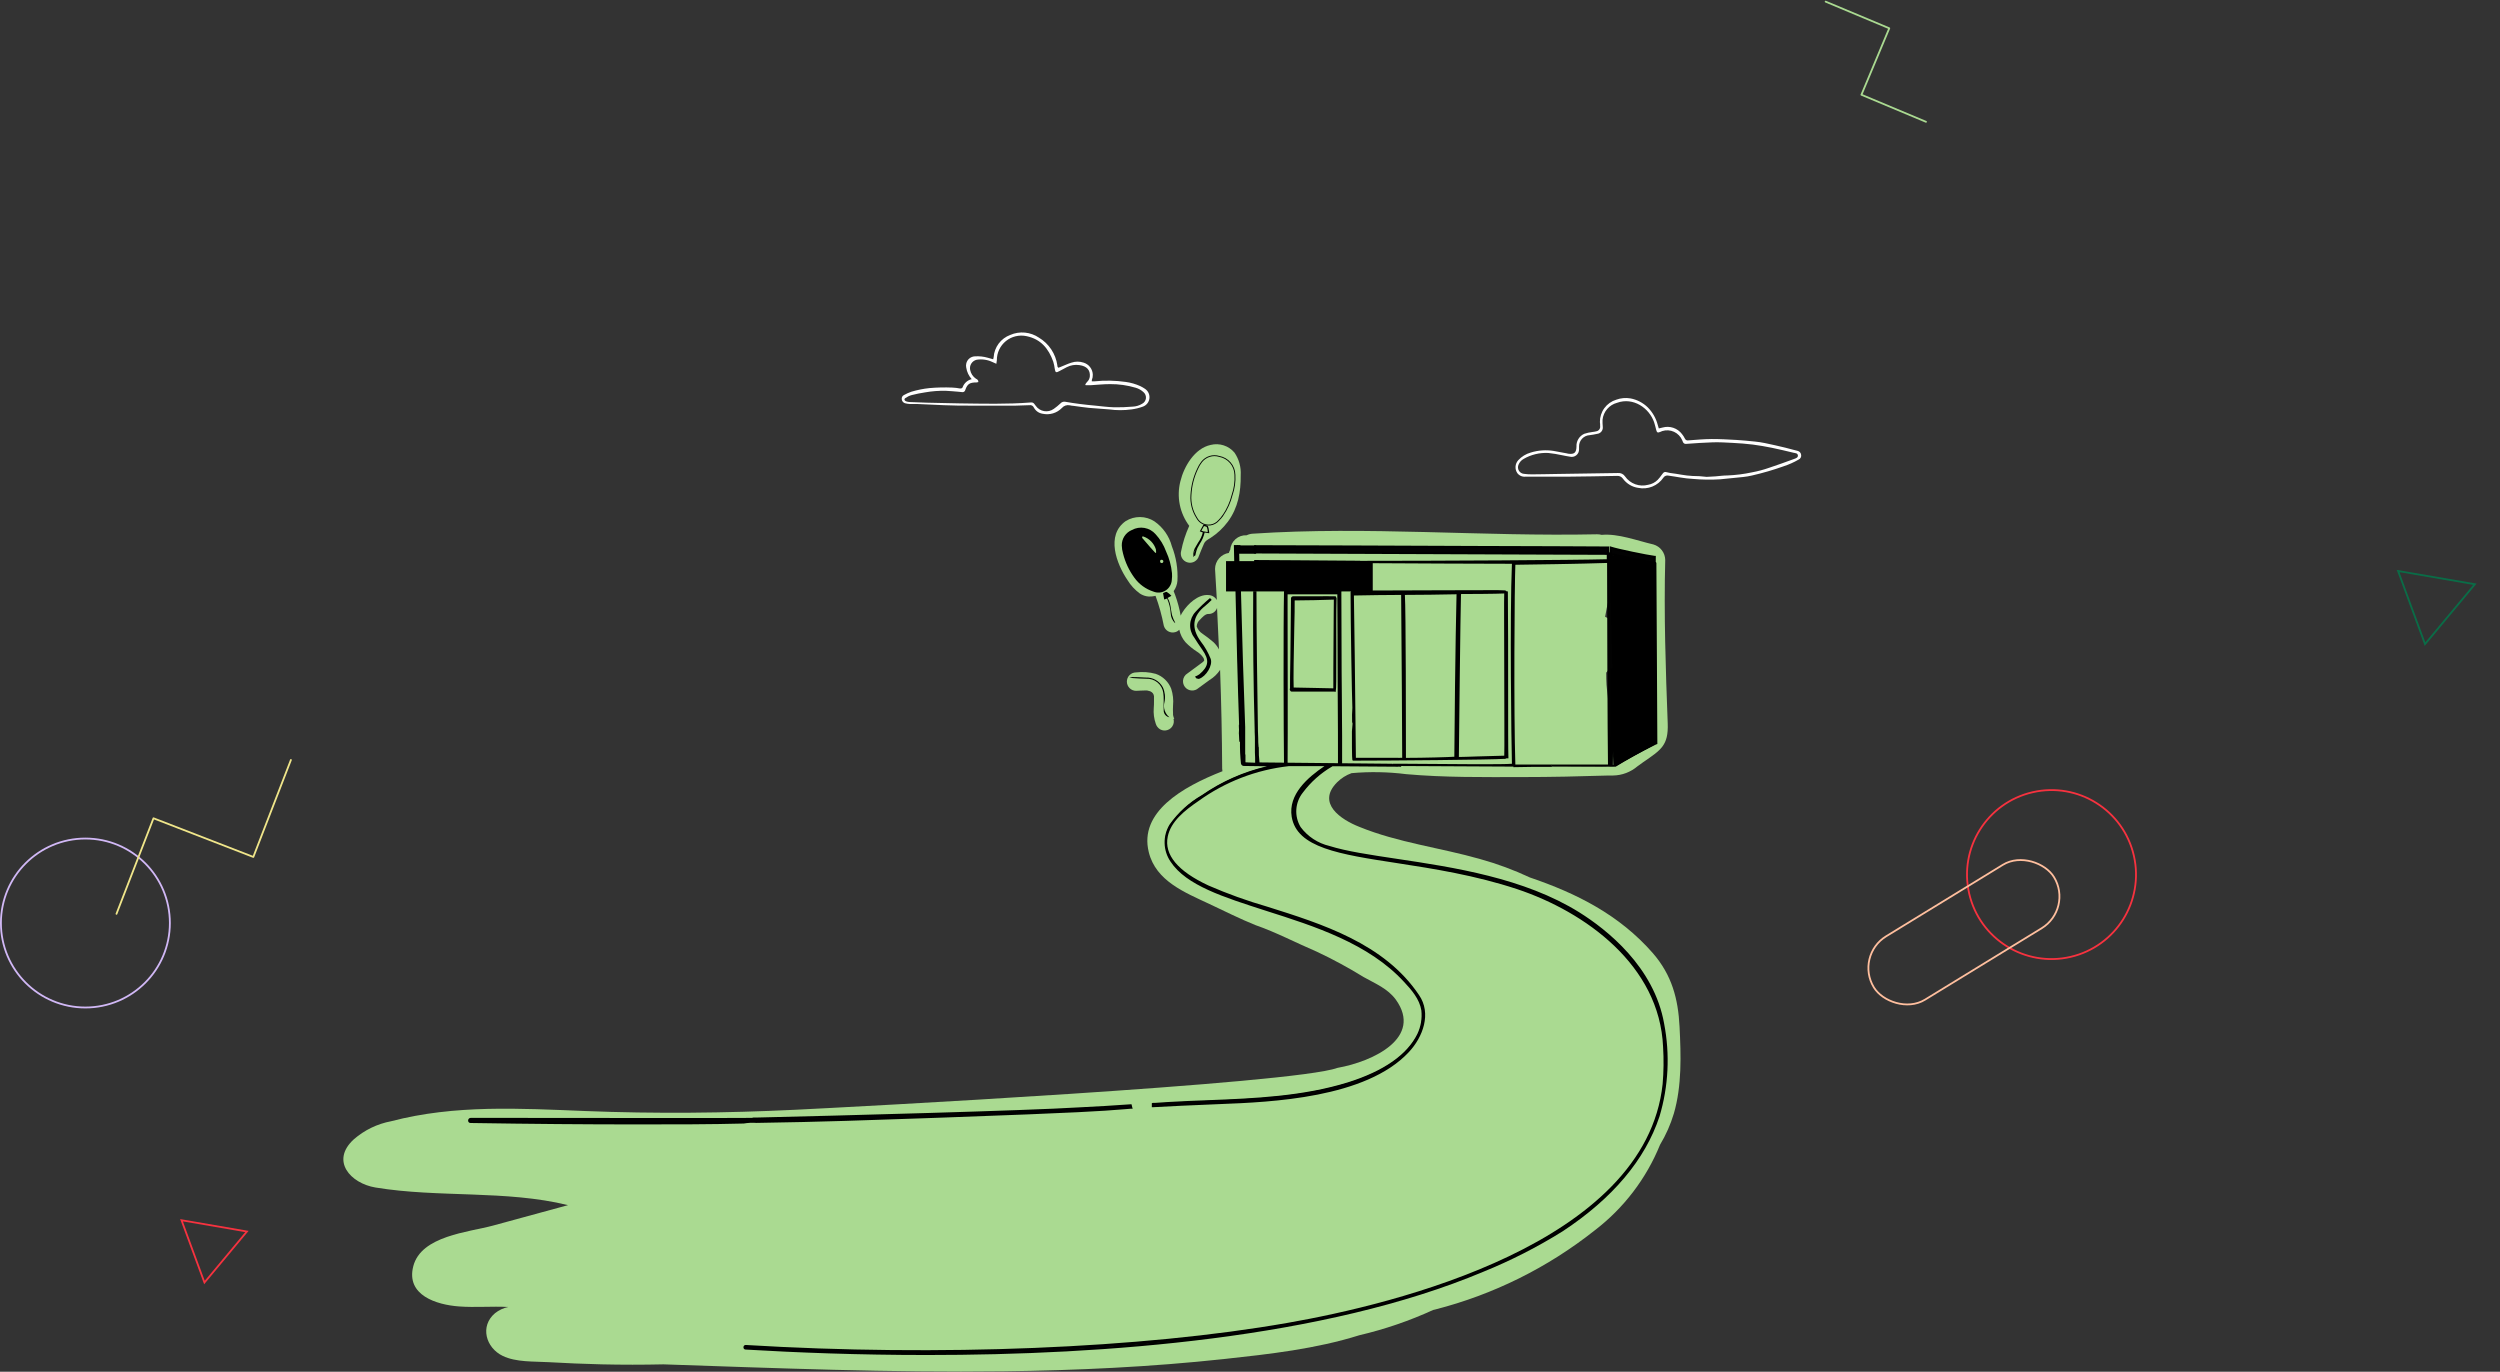 <svg width="1376" height="755" viewBox="0 0 1376 755" fill="none" xmlns="http://www.w3.org/2000/svg">
<rect x="0" y="0" width="1376" height="755" fill="#333333" stroke="none"/>
<circle cx="47" cy="508.032" r="46.5" stroke="#D1B8F6"/>
<path d="M160.112 418.288L139.432 471.664L84.486 450.376L64.11 502.967" stroke="#F0E68A" stroke-linecap="round" stroke-linejoin="round"/>
<path d="M112.529 705.897L99.904 671.616L135.905 677.824L112.529 705.897Z" stroke="#F7323F"/>
<circle cx="1129.15" cy="481.368" r="46.5" transform="rotate(-12.999 1129.15 481.368)" stroke="#F7323F"/>
<rect x="1020.69" y="526.015" width="116.247" height="40.929" rx="20.465" transform="rotate(-31.486 1020.69 526.015)" stroke="#FFBF9E"/>
<path d="M1060.06 67.041L1024.53 52.153L1039.85 15.572L1004.84 0.903" stroke="#AADA91" stroke-linecap="round" stroke-linejoin="round"/>
<path d="M1334.73 354.519L1319.91 314.281L1362.17 321.567L1334.73 354.519Z" stroke="#096D47"/>
<g clip-path="url(#clip0)">
<path d="M679.45 249.11C677.883 247.253 675.827 245.872 673.515 245.125C671.203 244.377 668.728 244.292 666.37 244.88C657.5 246.78 651.65 256.76 649.67 264.95C648.611 269.137 648.5 273.508 649.346 277.743C650.192 281.978 651.973 285.971 654.56 289.43C652.533 293.869 651.036 298.531 650.1 303.32C649.835 304.286 649.863 305.309 650.179 306.26C650.495 307.21 651.086 308.046 651.876 308.661C652.667 309.276 653.622 309.643 654.621 309.716C655.62 309.789 656.618 309.564 657.49 309.07C658.66 308.402 659.519 307.298 659.88 306C660.79 303.8 661.62 301.49 662.64 299.31C663.45 297.56 664.59 297.13 666.21 296.12C669.957 293.704 673.236 290.632 675.89 287.05C681.47 279.44 682.99 270.67 682.89 261.55C683.163 257.136 681.952 252.757 679.45 249.11V249.11Z" fill="#AADA91"/>
<path d="M924.43 565.16C923.65 549.57 920.15 536.65 909.73 524.61C891.23 503.47 867.67 491.66 842.07 482.97C833.246 478.832 824.091 475.44 814.7 472.83C792.78 466.57 769.41 463.78 748.15 455.09C738.01 451.09 724.51 442.09 735.91 430.61C738.165 428.344 740.899 426.612 743.91 425.54C753.935 424.651 764.026 424.839 774.01 426.1C795.07 427.98 816.51 427.72 837.65 427.7C853.56 427.7 869.48 427.34 885.39 426.84C885.81 426.84 886.22 426.84 886.64 426.84C887.042 426.89 887.449 426.89 887.85 426.84C892.773 426.757 897.514 424.965 901.26 421.77C902.37 420.96 903.46 420.14 904.5 419.44C914.24 412.72 918.37 410.31 917.91 398.12C916.77 368.12 915.78 338.26 916.54 308.23C916.521 306.293 915.877 304.413 914.705 302.871C913.532 301.328 911.892 300.206 910.03 299.67C901.36 297.67 890.59 293.53 881.57 294.39C880.742 294.169 879.888 294.061 879.03 294.07C815.86 295.43 752.7 289.53 689.57 293.74C688.383 293.8 687.22 294.099 686.15 294.62C683.916 294.493 681.72 295.249 680.037 296.725C678.354 298.2 677.317 300.278 677.15 302.51C676.826 303.088 676.562 303.698 676.36 304.33C674.259 304.661 672.343 305.725 670.952 307.334C669.561 308.943 668.784 310.993 668.76 313.12C669.12 318.85 669.42 324.55 669.76 330.28C669.295 329.487 668.643 328.821 667.86 328.34C667.077 327.859 666.188 327.577 665.27 327.52C659.52 326.93 653.69 332.43 650.85 336.97C650.462 337.566 650.127 338.195 649.85 338.85C649.178 335.027 648.174 331.269 646.85 327.62C646.57 326.88 646.29 326.12 645.98 325.36C647.18 323.696 647.9 321.735 648.06 319.69C648.412 313.211 647.368 306.731 645 300.69C643.535 295.112 640.128 290.24 635.39 286.95C633.044 285.429 630.313 284.607 627.517 284.58C624.721 284.554 621.975 285.324 619.6 286.8C608.53 294.56 614.53 310.42 620.6 319.32C622.354 322.19 624.654 324.687 627.37 326.67C628.835 327.642 630.527 328.218 632.28 328.34C633.535 328.374 634.789 328.247 636.01 327.96C637.971 333.307 639.492 338.806 640.56 344.4C640.74 345.042 641.043 345.643 641.45 346.17C641.857 346.695 642.363 347.133 642.94 347.46C643.521 347.788 644.159 348.002 644.82 348.09C645.49 348.176 646.171 348.125 646.82 347.94C647.686 347.719 648.471 347.254 649.08 346.6C649.61 349.142 650.78 351.507 652.48 353.47C654.325 355.395 656.389 357.097 658.63 358.54C660.193 359.471 661.515 360.755 662.49 362.29L662.77 363.29V363.62C662.336 364.167 661.812 364.637 661.22 365.01C658.68 366.92 656.15 368.74 653.62 370.62C652.903 371.04 652.3 371.631 651.864 372.339C651.429 373.047 651.174 373.852 651.123 374.681C651.071 375.511 651.225 376.341 651.57 377.098C651.915 377.854 652.44 378.514 653.1 379.02C653.635 379.424 654.243 379.719 654.89 379.89C655.542 380.065 656.223 380.105 656.89 380.01C657.551 379.92 658.187 379.699 658.76 379.36L665.71 374.29C668.041 372.882 670.032 370.977 671.54 368.71C672.207 386.783 672.587 404.87 672.68 422.97C672.69 423.48 672.74 423.988 672.83 424.49C650.73 433.16 626.83 447 632.28 469C636.16 484.94 652.28 491.27 665.61 497.53C674.02 501.48 682.41 505.72 690.95 509.16C702.46 513.16 713.4 518.97 724.88 523.86C733.693 528.018 742.267 532.665 750.56 537.78C756.95 541.38 763.84 544.1 768.3 550.25C783.13 571.01 756.21 584.19 736.14 587.76C712.14 596.63 465.38 609.48 437.63 610.82C399.16 612.67 360.63 613.05 322.12 611.51C286.26 610.09 250.35 607.93 215.28 617.13C207.675 618.559 200.588 621.99 194.75 627.07C181.75 638.95 192.95 651.32 206.64 653.6C241.43 659.35 278.46 654.92 312.64 663.31L271.36 674.56C257.88 678.23 231.8 680.14 227.47 696.94C223.34 712.94 240.32 718.15 252.58 719.06C261.65 719.74 270.7 718.88 279.75 719.36C277.081 719.913 274.58 721.088 272.45 722.79C264.01 729.93 267.38 741.79 276.68 746.28C284.01 749.83 293.81 749.28 301.75 749.73C311.53 750.297 321.327 750.7 331.14 750.94C342.474 751.2 353.807 751.2 365.14 750.94C427.53 753.04 489.93 755.55 552.37 754.77C592.92 754.26 633.47 752.36 673.79 748C698.79 745.29 724.19 742.45 748.17 734.92C762.152 731.642 775.773 726.979 788.83 721L789.91 720.75C821.938 712.557 851.88 697.704 877.78 677.16C893.734 664.945 906.132 648.687 913.69 630.07C916.93 624.683 919.483 618.911 921.29 612.89C925.73 597.62 925.22 580.87 924.43 565.16ZM888.34 320.16C889.77 319.775 891.055 318.98 892.038 317.873C893.021 316.766 893.658 315.395 893.87 313.93C895.47 314.33 897.04 314.79 898.58 315.22C898.25 332.12 898.25 349.03 898.71 365.91C898.96 375.03 899.71 384.2 899.83 393.35C899.83 397.53 900.03 398.98 898.83 400.73C898.751 399.165 898.58 397.606 898.32 396.06C897.41 391 891.76 389.12 887.4 389.88H885.27C885.224 389.654 885.157 389.434 885.07 389.22C885.6 385.78 884.41 380.43 884.23 376.98C884.1 374.67 884.03 372.44 884.05 370.24C885.547 368.726 886.467 366.737 886.649 364.616C886.832 362.495 886.266 360.377 885.05 358.63C885.65 355.463 886.564 352.365 887.78 349.38C888.159 348.447 888.343 347.447 888.32 346.44C888.307 345.434 888.093 344.442 887.69 343.52C887.284 342.6 886.701 341.768 885.973 341.073C885.246 340.378 884.389 339.834 883.45 339.47C884.552 332.904 886.187 326.44 888.34 320.14V320.16ZM667.86 353.42C665.942 351.78 663.939 350.242 661.86 348.81C660.377 347.874 659.252 346.465 658.67 344.81C658.704 344.063 658.891 343.331 659.22 342.66C659.557 342.026 660.012 341.463 660.56 341C661.65 339.83 663.48 337.78 665.15 337.93C666.188 337.955 667.205 337.645 668.053 337.047C668.901 336.45 669.535 335.595 669.86 334.61C670.27 342.22 670.6 349.82 670.93 357.42C670.124 355.933 669.088 354.583 667.86 353.42V353.42Z" fill="#AADA91"/>
<path d="M646.3 395.69C646.011 394.986 645.79 394.256 645.641 393.51C645.65 393.467 645.65 393.423 645.641 393.38C645.641 393.16 645.641 392.94 645.641 392.72C645.56 391.254 645.56 389.786 645.641 388.32C645.946 385.214 645.606 382.078 644.641 379.11C643.904 377.198 642.757 375.47 641.28 374.05C639.811 372.622 638.041 371.539 636.1 370.88C632.586 369.919 628.918 369.651 625.3 370.09C623.956 370.09 622.666 370.624 621.715 371.575C620.765 372.526 620.23 373.815 620.23 375.16C620.23 376.505 620.765 377.794 621.715 378.745C622.666 379.696 623.956 380.23 625.3 380.23C627 380.23 628.69 379.98 630.37 380.03H631.31L633.081 380.48L633.94 380.99L634.57 381.62L634.901 382.23C634.949 382.543 635.036 382.849 635.16 383.14C635.14 383.36 635.14 383.58 635.16 383.8V385.8C635.16 387.09 635.16 388.33 635.03 389.7C634.789 392.643 635.17 395.604 636.151 398.39C636.536 399.64 637.364 400.707 638.48 401.39C639.351 401.889 640.349 402.122 641.35 402.06C642.1 402.01 642.83 401.793 643.486 401.426C644.142 401.06 644.708 400.552 645.143 399.939C645.579 399.327 645.873 398.625 646.004 397.885C646.135 397.145 646.099 396.385 645.901 395.66L646.3 395.69Z" fill="#AADA91"/>
<path d="M645.64 393.48V393.23C645.649 393.273 645.649 393.317 645.64 393.36V393.48Z" fill="#AADA91"/>
<path d="M755.56 308.84H674.81V325.52H755.56V308.84Z" fill="black"/>
<path d="M910.67 310L886.09 305.21L889.09 421.65L911.66 409.2L910.67 310Z" fill="black"/>
<path d="M734.77 328.61C730.97 328.35 715.51 328.86 711.71 328.61C711.579 328.621 711.455 328.678 711.36 328.77C711.268 328.86 711.211 328.981 711.2 329.11C711.2 337.48 710.69 374.98 710.69 379.04C710.44 379.04 710.44 379.29 710.69 379.55C710.693 379.618 710.722 379.682 710.77 379.73C710.821 379.773 710.884 379.798 710.95 379.8C715 379.8 730.71 380.05 734.52 380.05C735.28 380.05 734.52 345.33 735.02 329.11L734.77 328.61ZM734.56 379.55C730.75 379.29 715.3 379.29 711.49 379.04C710.99 374.98 712 337.98 712 329.88C715.8 329.88 731 329.62 734.81 329.37C734.77 337.73 734.26 377.52 734.56 379.55Z" fill="#020202"/>
<path d="M734.56 380.66H710.95C710.763 380.661 710.58 380.601 710.43 380.49C710.28 380.38 710.168 380.226 710.11 380.05C710.006 379.922 709.934 379.771 709.9 379.61C709.859 379.449 709.859 379.281 709.9 379.12C709.939 379.048 709.983 378.978 710.03 378.91C710.03 376.73 710.03 369.79 710.23 361.7C710.36 349.49 710.56 334.29 710.56 329.34C710.565 329.039 710.687 328.752 710.899 328.54C711.112 328.327 711.399 328.205 711.7 328.2H723.18C727.9 328.2 732.87 328.08 734.79 328.2H735.15L735.65 329.2V329.35C735.42 336.83 735.48 348.26 735.5 358.35C735.5 374.63 735.5 378.93 735.22 380.2V380.45C735.19 380.547 735.138 380.636 735.07 380.71L734.89 380.91L734.56 380.66ZM712.06 378.41C714.24 378.41 718.72 378.58 723.06 378.63C727.4 378.68 731.63 378.76 733.86 378.86C733.86 375.52 733.86 362.64 734.01 346.42C734.01 339.42 734.14 333.2 734.14 330.03C729.75 330.26 717.06 330.46 712.59 330.48C712.59 333.48 712.59 339.2 712.37 345.69C712.11 358.69 711.81 374.58 712.04 378.43L712.06 378.41Z" fill="black"/>
<path d="M828.61 416.67H829.61C829.3 410.11 829.61 354.58 829.3 326.07H828.56C828.31 336 828.99 411.07 828.61 416.67Z" fill="#020202"/>
<path d="M827.93 417.33V416.65C828.13 413.53 827.93 388.49 827.93 366.37C827.93 347.94 827.75 330.53 827.93 326.1V325.52H829.93V326.17C830.08 340.42 830.08 361.3 830.08 379.7C830.08 398.1 830.08 413.48 830.23 416.75V417.41L827.93 417.33Z" fill="black"/>
<path d="M802.33 417.41C802.33 417.41 803.24 333.02 803.55 326.41C805.88 326.41 821.92 326.41 828.55 326.08V325.78C828.55 325.27 818.41 325.53 744.41 325.78C744.41 325.78 743.9 325.78 743.9 326.03C743.9 342.51 744.66 385.08 744.9 389.64C744.9 389.64 744.77 392.94 744.75 397.25C744.99 397.617 745.102 398.053 745.07 398.49C745.07 399.86 744.85 401.23 744.72 402.59C744.72 410.2 744.72 418.1 744.9 418.1H745.15C763.4 418.1 823.46 417.6 828.53 417.1V416.72C822 416.75 805.78 417.41 802.33 417.41ZM770.71 417.89C770.296 417.95 769.875 417.95 769.46 417.89H745.62C745.62 406.21 744.4 333.5 744.4 327.29C753.6 327.14 762.72 327.04 771.82 326.96C771.791 327.068 771.791 327.182 771.82 327.29C772.1 356.54 772.4 417.89 772.4 417.89H771.31C771.113 417.94 770.907 417.94 770.71 417.89V417.89ZM773.24 417.89C773.24 412.06 773.24 334.26 772.63 327.29C772.66 327.172 772.66 327.048 772.63 326.93C782.54 326.93 792.47 326.76 802.46 326.58C801.85 349.95 801.24 410.58 801.24 417.15C801.12 417.41 773.24 417.76 773.24 417.76V417.89Z" fill="#020202"/>
<path d="M745.16 418.67H744.65L744.48 418.5C744.25 418.27 744.07 418.09 744.1 402.5L744.45 398.35C744.458 398.041 744.371 397.737 744.2 397.48V397.15C744.105 394.616 744.155 392.078 744.35 389.55C744.1 384.69 743.35 342.08 743.35 325.94C743.35 325.43 743.83 325.05 744.49 325.05L794.16 324.88C828.47 324.73 828.5 324.73 828.98 325.23L829.18 325.41V326.63H828.56C822.75 326.9 809.98 326.93 804.13 326.96C803.82 336.36 803.04 408.96 802.96 416.64C804.96 416.64 808.96 416.47 813.1 416.34C818.65 416.16 824.93 415.96 828.46 415.91H829.17V416.59C829.17 417.02 829.17 417.38 828.69 417.53L828.3 417.66C821.56 418.19 763.71 418.67 745.16 418.67ZM746.25 417.1H769.46C769.854 417.159 770.255 417.159 770.65 417.1C770.751 417.13 770.859 417.13 770.96 417.1H771.77C771.77 410.52 771.47 354.84 771.19 327.44C762.65 327.44 753.88 327.62 745.19 327.77C745.19 331.57 745.42 345.23 745.65 360.89C745.87 383.73 746.25 409.48 746.28 417.13L746.25 417.1ZM773.25 327.44C773.8 335.35 773.83 401.98 773.83 417.13C783.66 417.13 797.73 416.72 800.46 416.5C800.46 408.16 801.07 350.61 801.68 327.09C792.17 327.27 782.56 327.44 773.27 327.44H773.25ZM802.39 356.56C802.19 371.77 801.98 388.16 801.88 400.17C802.03 387.91 802.18 371.08 802.41 356.56H802.39Z" fill="black"/>
<path d="M833.56 422.25H832.98V420.8H854.141V422.07H844.56L833.56 422.25Z" fill="black"/>
<path d="M690.67 304.05V300.76H682.31C682.31 302.28 682.13 302.07 682.06 300.58H681.45V304.05H690.67Z" fill="#020202"/>
<path d="M680.89 304.79V300H682.74V300.2H691.38V304.79H681.83H680.89ZM682.13 303.39H689.99V301.39H682.89C682.89 302.08 682.64 302.39 682.16 302.39L682.13 303.39Z" fill="black"/>
<path d="M910.65 306.56C906.59 306.05 890.37 302.76 886.57 301.49V304.94C891.13 306.2 907.66 309.25 910.65 310.01C910.67 308.77 910.65 307.62 910.65 306.56Z" fill="#020202"/>
<path d="M911.31 310.77L910.52 310.59C909.38 310.31 906.24 309.68 902.59 308.97C896.66 307.8 889.26 306.43 886.45 305.55H885.99V300.63L886.8 300.88C890.6 302.15 906.8 305.45 910.8 305.95H911.36L911.31 310.77ZM887.23 304.46C890.3 305.24 897.23 306.61 902.84 307.73C905.84 308.31 908.54 308.84 910.04 309.17V307.17C905.55 306.51 891.94 303.77 887.23 302.4V304.46Z" fill="black"/>
<path d="M681.63 309.3V304.05C681.506 304.062 681.39 304.115 681.3 304.2C681.213 304.291 681.157 304.406 681.14 304.53V304.79C681.14 307.32 680.94 305.39 680.84 300.6H679.84C679.84 303.54 679.97 306.6 680.04 309.73C680.536 309.483 681.077 309.336 681.63 309.3V309.3Z" fill="#020202"/>
<path d="M679.35 310.72L679.12 300H681.35V303.44H682.03L682.18 309.98H681.56C681.052 310.008 680.554 310.13 680.09 310.34L679.35 310.72ZM680.51 306.48V308.82H680.94V306.69C680.77 306.58 680.54 306.58 680.54 306.48H680.51Z" fill="black"/>
<path d="M708.23 420.78C708.39 400.86 708.23 331.42 708.23 326.58H736.87C736.87 344.32 737.2 400.51 737.23 420.65H737.71C737.94 420.48 738.16 420.65 738.44 420.65C738.44 408.26 737.89 366.22 737.89 325.65C737.89 324.89 740.67 325.14 708.23 325.14C707.98 325.14 707.47 325.4 707.47 325.65C707.02 343.94 707.2 403.83 707.47 420.86C707.718 420.794 707.974 420.767 708.23 420.78V420.78Z" fill="#020202"/>
<path d="M708.87 421.54H708.13C707.895 421.5 707.655 421.5 707.42 421.54H706.72V420.8C706.49 403.8 706.31 343.64 706.72 325.59C706.72 324.86 707.63 324.45 708.08 324.45H726.66C737.96 324.45 737.94 324.45 738.29 324.91C738.349 325.028 738.38 325.158 738.38 325.29C738.38 325.422 738.349 325.552 738.29 325.67C738.29 355.32 738.54 386.34 738.7 404.89V421.08H738.22C738.037 421.13 737.843 421.13 737.66 421.08H737.23L736.42 421.34V420.48C736.42 411.78 736.42 396.42 736.27 380.33C736.27 359.22 736.09 337.4 736.06 327.11H708.69V335.63C708.69 356.28 708.87 404.63 708.69 420.7L708.87 421.54ZM708.03 326H737.2V325.77H708.03V326Z" fill="black"/>
<path d="M622.25 608.47C612.74 609.1 603.249 609.73 593.789 610.16C565.579 611.94 461.79 614.7 417.02 615.71C416.177 615.77 415.332 615.77 414.49 615.71V615.92C406.89 616.17 268.77 615.92 258.89 615.92C258.69 615.927 258.501 616.01 258.36 616.151C258.219 616.292 258.137 616.481 258.13 616.68C258.1 616.778 258.1 616.882 258.13 616.98C258.161 617.078 258.216 617.168 258.29 617.24C258.359 617.317 258.449 617.373 258.55 617.4C258.651 617.425 258.758 617.425 258.86 617.4C319.68 618.4 368.44 618.4 409.16 617.75C411.491 617.329 413.868 617.211 416.23 617.4C457.54 616.64 490.33 615.4 519.63 614.4C607.09 611.25 608.05 610.59 622.34 609.53C622.4 609.357 622.422 609.173 622.407 608.99C622.391 608.808 622.338 608.631 622.25 608.47V608.47Z" fill="#020202"/>
<path d="M350.27 618.88C322.39 618.88 292.27 618.63 259.04 618.1C258.853 618.114 258.666 618.087 258.49 618.02C258.314 617.956 258.153 617.853 258.02 617.72C257.887 617.587 257.785 617.427 257.72 617.25C257.658 617.074 257.631 616.887 257.64 616.7C257.653 616.324 257.806 615.967 258.07 615.7C258.201 615.567 258.356 615.461 258.528 615.389C258.7 615.317 258.884 615.28 259.07 615.28H276.28C314.67 615.28 402.99 615.46 413.89 615.28L414.65 615.08H417.03C460.57 614.08 565.51 611.27 593.82 609.5C603.37 609.07 613.1 608.44 622.25 607.8H622.79L622.96 608.46L623.19 609.46L623.42 610.23H622.56L617.49 610.63C606.49 611.52 596.03 612.35 519.8 615.09L507.58 615.52C481.58 616.43 452.08 617.52 416.35 618.05C414.012 617.875 411.661 617.99 409.35 618.39C391.02 618.88 371.36 618.88 350.27 618.88ZM259.04 616.58H258.91L259.04 616.7C317.33 617.64 366.57 617.7 409.35 617.06C411.698 616.63 414.092 616.509 416.47 616.7C451.95 616 481.56 615 507.56 614.17L519.8 613.74C586.7 611.33 602.9 610.39 613.31 609.61C606.9 610.01 600.31 610.39 593.85 610.7C565.56 612.47 460.56 615.26 417.02 616.25H415.27L414.64 616.45C408.46 616.65 315.81 616.45 276.2 616.45L259.04 616.58Z" fill="black"/>
<path d="M915.49 563.53C910.9 537.68 891.39 516.65 869.09 502.71C824.48 474.83 760.87 475.34 731.73 466.22C725.256 464.681 719.531 460.91 715.56 455.57C713.705 452.548 712.832 449.027 713.059 445.488C713.287 441.95 714.604 438.57 716.83 435.81C721.228 429.972 726.737 425.061 733.04 421.36V421.21L769.51 421.46C769.937 421.36 770.382 421.36 770.81 421.46V421.21L833.65 421.54C832.65 392.27 833.17 318.32 833.65 310.46C836.7 310.46 871.42 309.96 885.35 309.46C885.35 332.01 885.61 407.03 885.86 421.73C883.86 421.57 868.12 421.73 854.18 421.73C879.18 421.88 889.03 421.93 889.18 421.73C896.54 417.16 904.18 413.11 911.74 409.31L911.23 310.22L910.75 310.07C910.75 338.7 911 402.52 911.23 409.56C903.766 412.867 896.542 416.69 889.61 421C888.83 398.19 887.38 346.72 886.83 318.31V304.86H885.1V308.43C869.1 308.92 800.1 309.2 748.63 309.35C782.63 309.52 820.07 309.7 832.9 309.7C831.63 338.59 832.64 412.85 832.9 420.96C830.16 421.46 802.18 421.21 772.07 420.96H771.67C770.404 420.88 769.135 420.88 767.87 420.96C767.652 420.973 767.436 420.909 767.26 420.78H766.7C766.623 420.79 766.546 420.79 766.47 420.78L692.65 420C692.23 417.174 692.069 414.315 692.17 411.46C692.059 411.285 691.991 411.086 691.97 410.88C691.61 407.88 691.97 404.88 691.61 401.88V401.68C691.23 379.73 690.88 346.91 690.8 325.78H690.27C690.14 347.6 690.27 373.93 691.1 402.44C691.26 404.69 691.23 406.97 691.23 409.25V413.25C691.23 415.48 691.38 417.74 691.38 420.12L684.79 419.87V415.56C684.66 415.242 684.593 414.903 684.59 414.56V410.02C684.613 409.247 684.563 408.474 684.44 407.71V400.34C683.58 377.02 682.74 349.88 682.11 324.87C681.509 324.848 680.92 324.702 680.38 324.44C680.99 350.94 681.73 379.96 682.38 399.32H682.23V399.5C682.34 400.741 682.34 401.989 682.23 403.23C682.23 404.62 682.36 406.01 682.46 407.41H682.84C682.781 411.556 682.948 415.702 683.34 419.83C683.399 420.007 683.498 420.168 683.63 420.3C683.766 420.432 683.93 420.531 684.11 420.59L703.11 420.84C688.177 423.388 673.988 429.192 661.55 437.84C654.636 441.853 648.671 447.31 644.06 453.84C642.214 456.826 641.279 460.286 641.369 463.796C641.46 467.306 642.572 470.713 644.57 473.6C662.82 501.23 736.31 499.71 773.06 539.75C777.37 544.31 781.67 549.38 782.69 555.75C783.188 560.351 782.398 565.001 780.41 569.18C773.31 583.63 756.33 591.49 741.89 596.05C709.95 605.93 675.74 604.92 642.8 606.95L634.38 607.5V608.67C642.16 608.24 653.38 607.67 671.38 606.95C704.07 605.68 752.22 602.89 774.77 578.56C782.89 569.95 786.94 557.56 780.35 547.9C753.74 508.36 695.96 502.79 664.79 487.84C654.4 483.02 639.19 473.9 641.98 460.21C643.75 451.34 652.12 445.01 659.21 440.21C673.914 429.592 691.114 422.958 709.14 420.95H730.93C721.56 427.03 709.39 436.66 711.42 449.33C715.98 476.45 775.79 468.85 835.09 488.62C876.91 502.55 914.16 533.98 915.93 576.05C916.357 582.887 916.273 589.746 915.68 596.57C907.06 677.67 788.68 714.67 708.68 728.57C617.68 744.57 502.39 746.31 410.4 740.73C410.231 740.731 410.069 740.8 409.95 740.92C409.892 740.979 409.846 741.05 409.815 741.127C409.784 741.204 409.769 741.287 409.77 741.37C409.768 741.452 409.782 741.533 409.813 741.609C409.844 741.685 409.891 741.753 409.95 741.81C410.069 741.93 410.231 741.999 410.4 742C531.28 749.1 704.12 746.31 816.13 699.17C831.36 693.01 846.031 685.549 859.98 676.87C883.04 661.67 904.07 640.87 912.98 614.02C917.829 597.631 918.69 580.319 915.49 563.53V563.53ZM888.56 421.61H887.04V367.71C887.64 391.56 888.34 413.61 888.56 421.61Z" fill="#020202"/>
<path d="M510.13 745.8C472.4 745.8 438.08 744.45 410.36 742.8C410.199 742.797 410.039 742.763 409.89 742.7C409.598 742.562 409.372 742.314 409.26 742.01C409.203 741.86 409.179 741.7 409.19 741.54C409.186 741.376 409.213 741.213 409.27 741.06C409.328 740.909 409.413 740.77 409.52 740.65C409.634 740.532 409.77 740.436 409.92 740.37C410.066 740.306 410.222 740.272 410.38 740.27C516.82 746.73 628.38 742.19 708.57 728.13C767.57 717.84 905.76 684.49 915.11 596.65C915.699 589.859 915.782 583.033 915.36 576.23C913.46 531.29 872.56 501.9 834.95 489.35C811.95 481.75 789.1 478.17 769.06 475.08C737 470.17 713.81 466.59 710.95 449.56C708.95 437.22 719.77 427.92 728.95 421.69H709.3C691.408 423.702 674.336 430.291 659.73 440.82C651.87 446.17 644.4 452.22 642.73 460.46C640.68 470.46 648.26 479.54 665.18 487.4C675.655 491.958 686.415 495.833 697.39 499C727.65 508.53 761.96 519.27 781.02 547.65C788.02 557.79 783.22 570.79 775.39 579.11C751.77 604.45 699.59 606.6 671.49 607.69C655.35 608.35 643.26 608.91 634.57 609.41H633.96V608.5C633.94 608.274 633.94 608.046 633.96 607.82V607.21L634.56 607H636.05L643 606.54C650.25 606.11 657.67 605.8 664.87 605.54C690.54 604.54 717.1 603.41 741.94 595.71C761.65 589.5 774.48 580.5 780.08 569.17C782.03 565.107 782.802 560.579 782.31 556.1C781.31 549.89 776.88 544.8 772.83 540.49C753.37 519.27 723.41 509.77 697 501.36C673.36 493.75 652.93 487.36 644.29 474.27C642.237 471.274 641.095 467.749 641.001 464.118C640.907 460.488 641.865 456.908 643.76 453.81C648.428 447.198 654.482 441.683 661.5 437.65C672.345 430.127 684.521 424.735 697.38 421.76L684.38 421.58C684.034 421.521 683.715 421.353 683.47 421.1C683.221 420.851 683.06 420.528 683.01 420.18C682.609 416.243 682.432 412.287 682.48 408.33H682.22L682.1 407.79C682.1 406.4 681.94 404.98 681.87 403.59C681.98 402.366 681.98 401.134 681.87 399.91V398.91H682C681.26 377.85 680.5 347.06 680 324.78V323.78L680.94 324.21C681.387 324.45 681.884 324.58 682.39 324.59H683.02V325.2C683.7 351.81 684.52 378.42 685.35 400.2V414.88C685.348 415.147 685.399 415.413 685.5 415.66V419.59L690.83 419.8C690.83 417.89 690.83 416.04 690.7 414.22V408.47C690.7 406.57 690.7 404.61 690.57 402.71V401.71C689.89 376.85 689.57 351.4 689.76 326.01V325.38H691.56V326C691.56 348.33 692.04 381.76 692.37 402V402.25C692.37 403.52 692.5 404.94 692.52 406.25C692.502 407.859 692.569 409.468 692.72 411.07C692.749 411.192 692.792 411.309 692.85 411.42V411.73C692.782 414.369 692.909 417.01 693.23 419.63L766.52 420.37L766.7 420.88V420.37H767.56C768.506 420.32 769.454 420.32 770.4 420.37H773.72C801.31 420.6 827.47 420.82 832.16 420.37C831.85 409.5 830.94 339.07 832.16 310.31C818.01 310.31 779.16 310.13 748.53 309.95V308.69C791.76 308.69 866.39 308.3 884.36 307.8V304.05H887.36V318.05C887.92 346.3 889.36 396.84 890.12 419.62C896.642 415.621 903.416 412.05 910.4 408.93C910.14 400.05 909.92 338.57 909.92 309.84V309.02L910.68 309.23C911.24 309.23 911.68 309.46 911.68 309.99L912.21 409.48L911.85 409.66H911.7L911.35 409.81C902.65 414.17 895.66 418.05 889.35 421.95H854.03V420.8H885.03C884.77 404.69 884.54 332.28 884.54 309.85C870.99 310.34 839.59 310.79 834.06 310.85C833.58 321.14 833.12 392.85 834.06 421.27V421.93H830.56L771.21 421.62V422H770.45C770.123 421.912 769.778 421.912 769.45 422H769.27L733.41 421.74L733.13 421.92C726.899 425.562 721.459 430.414 717.13 436.19C714.991 438.853 713.723 442.109 713.5 445.518C713.276 448.926 714.107 452.321 715.88 455.24C719.772 460.447 725.373 464.118 731.7 465.61C741.07 468.55 753.85 470.45 768.7 472.68C799.98 477.37 838.9 483.2 869.29 502.18C884.29 511.58 910.42 532.06 915.94 563.43C919.206 580.386 918.338 597.88 913.41 614.43C905.53 638.28 887.61 659.55 860.19 677.64C846.257 686.345 831.595 693.826 816.37 700C728.99 736.72 608.11 745.8 510.13 745.8ZM464.31 743.9C518.09 745.39 583.63 744.68 648.38 737.64C587.216 743.59 525.738 745.681 464.31 743.9V743.9ZM756.31 591.31C751.687 593.477 746.919 595.321 742.04 596.83C717.04 604.44 690.39 605.65 664.64 606.72C657.44 607.02 650.02 607.33 642.8 607.72H642.29C649.89 607.34 659.6 606.91 671.36 606.42C693.39 605.65 730.31 604.21 756.34 591.31H756.31ZM801.56 479.5C813.003 481.723 824.295 484.659 835.37 488.29C867.99 499.16 903.01 522.6 913.55 557.76C906.07 530.23 882.68 512.14 868.8 503.37C848.56 490.65 824.56 483.86 801.56 479.5ZM732.17 421.21L731.36 421.74C722.16 427.74 710.15 437.1 712.13 449.62C712.549 451.989 713.454 454.245 714.788 456.246C716.122 458.248 717.856 459.952 719.88 461.25C718.092 459.745 716.479 458.045 715.07 456.18C713.147 453.043 712.236 449.389 712.462 445.716C712.687 442.043 714.038 438.529 716.33 435.65C720.638 429.845 726.039 424.94 732.23 421.21H732.17ZM703.17 420.93V421.44L706.17 420.96L703.17 420.93ZM885.96 308.69V309.35C885.96 331.04 886.19 405.04 886.45 421.06V367.84H887.45C886.97 349.84 886.52 331.62 886.26 318.32V305.65H885.78V309L885.96 308.69ZM887.71 421H887.97L887.81 416.29V413.4L887.71 421ZM683.07 407.07H683.48V407.6C683.432 411.719 683.599 415.838 683.98 419.94C684.055 420.03 684.142 420.107 684.24 420.17V415.91C684.101 415.546 684.03 415.16 684.03 414.77V410.26L683.86 407.14V400.58C683.04 378.86 682.23 352.28 681.55 325.67H681.09C681.6 348.12 682.36 378.89 683.09 399.62V400.4H682.96C683.02 401.449 683.02 402.501 682.96 403.55C682.89 404.64 683.07 405.85 683.07 407.07ZM833.48 309.7H833.61C835.4 309.7 846.99 309.55 859.25 309.32L833.5 309.5V309.7H833.48Z" fill="black"/>
<path d="M885.05 304.76V301.47C850.26 301.47 730.05 300.83 690.9 300.76V304.05L885.05 304.76Z" fill="#020202"/>
<path d="M885.81 305.39L690.14 304.63L690.27 300.07H690.88C714.37 300.07 766.78 300.33 813.03 300.5C843.59 300.5 871.11 300.76 885.03 300.78H885.66L885.81 305.39ZM691.56 303.44L884.56 304.13V302.13C870.47 302.13 843.28 301.98 813.2 301.85C767.36 301.67 715.43 301.47 691.68 301.42L691.56 303.44Z" fill="black"/>
<path d="M691.21 309.35H748.56C724.11 309.2 701.42 309.04 690.91 308.94V309.37L691.21 309.35Z" fill="#020202"/>
<path d="M691.13 310L690.29 309.8V308.23H690.93C700.63 308.23 722.17 308.48 748.58 308.63V309.9H691.18L691.13 310Z" fill="black"/>
<path d="M621.56 372.63C624.78 372.63 627.65 372.78 630.56 372.93C632.482 372.831 634.392 373.281 636.068 374.229C637.743 375.176 639.114 376.582 640.02 378.28C641.19 380.814 641.51 383.659 640.93 386.39C640.509 387.906 640.544 389.512 641.032 391.008C641.519 392.504 642.437 393.823 643.67 394.8C642.795 394.657 641.998 394.211 641.418 393.54C640.839 392.869 640.514 392.016 640.5 391.13C640.37 389.28 640.5 387.4 640.5 385.55C640.539 384.146 640.462 382.741 640.27 381.35C639.967 379.113 638.834 377.072 637.097 375.631C635.359 374.19 633.144 373.454 630.89 373.57C628.36 373.57 625.83 373.36 623.44 373.21C622.794 373.083 622.164 372.888 621.56 372.63V372.63Z" fill="black"/>
<path d="M657.73 372.4C658.583 372.077 659.392 371.651 660.14 371.13C665.38 366.7 665.74 363.3 661.73 357.57C660.16 355.34 658.64 353.09 657.22 350.78C655.688 348.727 654.924 346.201 655.063 343.642C655.202 341.084 656.234 338.655 657.98 336.78C660.473 334.069 663.145 331.53 665.98 329.18L666.92 330.18C665.75 331.25 664.69 332.44 663.44 333.4C656.25 339.05 655.51 345.67 660.91 353.07C663.173 355.977 665.008 359.193 666.36 362.62C667.65 366.2 663.82 372.33 660 373.62C659.57 373.77 659 373.46 658.45 373.36L657.73 372.4Z" fill="black"/>
<path d="M645.06 315.48C644.659 311.323 643.553 307.265 641.79 303.48C640.513 299.97 638.548 296.751 636.01 294.01C634.43 292.203 632.28 290.99 629.916 290.57C627.553 290.15 625.117 290.549 623.01 291.7C621.325 292.392 619.89 293.578 618.893 295.103C617.897 296.628 617.387 298.419 617.43 300.24C617.47 301.734 617.702 303.216 618.12 304.65C619.315 309.466 621.442 314.001 624.38 318C626.96 321.583 630.618 324.246 634.82 325.6C635.911 326.05 637.094 326.231 638.27 326.13C639.442 326.024 640.571 325.636 641.56 325C642.561 324.373 643.389 323.507 643.97 322.48C644.57 321.465 644.914 320.318 644.97 319.14C645.118 317.926 645.148 316.7 645.06 315.48V315.48ZM635.93 304.33C635.12 303.42 634.29 302.51 633.4 301.57C631.98 299.95 630.56 298.3 629.17 296.65C629.02 296.47 628.79 296.32 628.71 296.09C628.617 295.845 628.617 295.575 628.71 295.33C628.821 295.27 628.945 295.239 629.07 295.24C629.193 295.24 629.313 295.271 629.42 295.33C631.015 295.891 632.456 296.816 633.631 298.031C634.806 299.246 635.682 300.718 636.19 302.33C636.295 302.947 636.335 303.574 636.31 304.2L635.93 304.33ZM639.46 309.93C639.266 309.924 639.077 309.869 638.91 309.77C638.746 309.666 638.612 309.521 638.52 309.35C638.52 309.04 638.52 308.35 638.82 308.21C638.95 308.14 639.093 308.099 639.24 308.09C639.386 308.077 639.532 308.094 639.67 308.14C639.806 308.19 639.932 308.264 640.04 308.36C640.146 308.459 640.231 308.578 640.29 308.71C640.325 308.851 640.325 308.999 640.29 309.14C640.268 309.287 640.213 309.427 640.13 309.55C640.04 309.664 639.927 309.759 639.8 309.83C639.671 309.898 639.526 309.932 639.38 309.93H639.46Z" fill="black"/>
<path d="M646.78 343V342.64C646.077 341.321 645.501 339.938 645.06 338.51C644.35 335.37 644.42 332.05 642.65 329.11L644.75 327.92C644.005 327.109 643.154 326.402 642.22 325.82C641.74 325.59 640.9 326.2 640.14 326.45L640.77 329.97L642.37 329.44C643.525 332.079 644.203 334.903 644.37 337.78C644.478 339.764 645.34 341.631 646.78 343V343Z" fill="black"/>
<path d="M673.11 283.7C675.447 280.24 677.163 276.399 678.18 272.35C679.412 268.821 679.928 265.081 679.7 261.35C679.656 258.924 678.773 256.588 677.202 254.74C675.63 252.891 673.467 251.644 671.08 251.21C669.345 250.665 667.485 250.665 665.75 251.21C664.019 251.762 662.495 252.825 661.38 254.26C660.462 255.439 659.702 256.734 659.12 258.11C656.99 262.601 655.761 267.466 655.5 272.43C655.18 276.893 656.317 281.339 658.74 285.1C659.297 286.146 660.096 287.045 661.07 287.72C662.544 288.733 664.338 289.17 666.113 288.949C667.888 288.727 669.52 287.863 670.7 286.52C671.594 285.646 672.401 284.689 673.11 283.66V283.7Z" stroke="black" stroke-width="0.5" stroke-miterlimit="10"/>
<path d="M656.84 306.66V306.18C656.616 304.234 657.122 302.274 658.26 300.68L658.39 300.45C658.74 299.82 659.12 299.16 659.5 298.55C660.688 296.905 661.55 295.049 662.04 293.08L660.36 292.44L662.42 288.74H662.67L663.4 288.95C664.04 289.12 664.65 289.28 664.88 289.71C665.171 290.463 665.349 291.255 665.41 292.06L665.56 293.06V293.51L663.03 293.08C662.559 295.219 661.698 297.253 660.49 299.08C660.01 299.9 659.49 300.76 659.07 301.62C658.677 302.553 658.372 303.52 658.16 304.51C658.095 304.979 657.974 305.439 657.8 305.88H657.42L656.84 306.66ZM658.01 302.35C657.591 303.137 657.339 304.001 657.27 304.89C657.297 304.726 657.34 304.565 657.4 304.41C657.558 303.711 657.761 303.022 658.01 302.35V302.35ZM662.44 292.47L664.72 292.85V292.24C664.67 291.501 664.501 290.775 664.22 290.09C664.22 289.91 663.61 289.78 663.22 289.68L662.69 289.53L661.24 292.06L662.53 292.55L662.44 292.47Z" fill="black"/>
<path d="M913 235.81L915.11 235.31C917.037 234.772 919.081 234.825 920.978 235.462C922.875 236.098 924.537 237.289 925.75 238.88C926.383 239.66 926.926 240.509 927.37 241.41C927.513 241.747 927.762 242.028 928.08 242.21C928.386 242.373 928.735 242.44 929.08 242.4C933.42 242.07 937.77 241.67 942.08 241.64C946.39 241.61 951.25 241.9 955.84 242.15C959.26 242.35 962.66 242.71 965.98 243.04C967.772 243.22 969.555 243.491 971.32 243.85C975.07 244.63 978.8 245.47 982.55 246.38C984.83 246.94 987.09 247.62 989.37 248.15C989.916 248.27 990.407 248.566 990.769 248.992C991.13 249.418 991.341 249.952 991.37 250.51C991.427 251.013 991.322 251.521 991.07 251.96C990.817 252.408 990.423 252.759 989.95 252.96C987.325 254.482 984.546 255.722 981.66 256.66C975.961 258.69 970.148 260.383 964.25 261.73C962.672 262.101 961.072 262.372 959.46 262.54C955.28 262.99 951.08 263.33 946.79 263.81C941.835 264.12 936.864 264.05 931.92 263.6C927.23 263.4 922.69 262.36 918.08 261.75C917.591 261.675 917.09 261.744 916.64 261.95C916.191 262.152 915.809 262.478 915.54 262.89C914.041 265.095 911.923 266.806 909.453 267.808C906.983 268.81 904.271 269.058 901.66 268.52C899.988 268.283 898.382 267.708 896.94 266.83C895.494 265.96 894.237 264.811 893.24 263.45C892.892 262.945 892.42 262.539 891.87 262.27C891.318 262.008 890.709 261.891 890.1 261.93C881.03 262.11 871.96 262.29 862.88 262.36H839.69C838.815 262.462 837.928 262.331 837.12 261.98C836.327 261.632 835.638 261.084 835.12 260.39C834.404 259.329 834.062 258.06 834.149 256.783C834.236 255.506 834.747 254.294 835.6 253.34C837.481 251.28 839.909 249.796 842.6 249.06C846.651 247.814 850.935 247.516 855.12 248.19C857.5 248.6 859.86 249.06 862.24 249.51L863.15 249.72C866.45 250.17 867.61 249.18 867.69 245.84C867.599 244.369 867.958 242.904 868.719 241.642C869.48 240.379 870.607 239.378 871.95 238.77C873.415 238.282 874.926 237.947 876.46 237.77C877.256 237.686 878.045 237.542 878.82 237.34C879.432 237.19 879.966 236.816 880.318 236.293C880.669 235.77 880.813 235.134 880.72 234.51C880.74 233.764 880.697 233.018 880.59 232.28C880.556 229.539 881.412 226.86 883.03 224.646C884.647 222.432 886.938 220.802 889.56 220C892.088 219.073 894.817 218.828 897.47 219.29C901.033 219.97 904.319 221.681 906.92 224.21C909.577 226.882 911.475 230.212 912.42 233.86C912.56 234.39 912.78 235 913 235.81ZM939.34 262.47L944.1 262.2C946.33 262.02 948.56 261.69 950.79 261.69C955.307 261.51 959.8 260.941 964.22 259.99C967.458 259.399 970.645 258.553 973.75 257.46C978.36 255.96 982.9 254.26 987.44 252.62C988.44 252.26 989.72 251.85 989.56 250.62C989.4 249.39 988.12 249.41 987.18 249.2C983.25 248.27 979.33 247.3 975.37 246.49C971.85 245.78 968.3 245.15 964.73 244.69C961.16 244.23 957.33 243.96 953.6 243.76C949.87 243.56 946.38 243.35 942.81 243.45C937.89 243.58 933 243.98 928.11 244.31C927.74 244.376 927.358 244.313 927.03 244.13C926.707 243.951 926.454 243.67 926.31 243.33C926.156 243.004 926.019 242.67 925.9 242.33C925.026 240.268 923.414 238.605 921.38 237.668C919.346 236.73 917.035 236.585 914.9 237.26C914.494 237.403 914.096 237.57 913.71 237.76C912.34 238.3 911.97 238.09 911.59 236.68C911.21 235.27 910.93 233.89 910.47 232.54C907.78 224.54 898.89 218.48 890.04 221.7C887.919 222.259 886.018 223.45 884.589 225.115C883.16 226.779 882.271 228.839 882.04 231.02C881.998 232.325 882.042 233.631 882.17 234.93C882.28 235.838 882.027 236.753 881.464 237.474C880.902 238.196 880.077 238.665 879.17 238.78C877.78 239.08 876.36 239.34 874.97 239.51C873.367 239.59 871.858 240.292 870.764 241.466C869.67 242.641 869.077 244.195 869.11 245.8V247.29C869.128 247.92 869.002 248.546 868.74 249.12C868.478 249.694 868.084 250.198 867.59 250.59C867.1 250.988 866.523 251.264 865.906 251.396C865.289 251.528 864.65 251.512 864.04 251.35C862.62 251.17 861.23 250.82 859.81 250.56C857.301 250.008 854.764 249.594 852.21 249.32C847.452 249.062 842.721 250.198 838.6 252.59C837.342 253.291 836.358 254.398 835.81 255.73C835.579 256.252 835.47 256.82 835.49 257.39C835.517 257.961 835.682 258.517 835.97 259.01C836.25 259.508 836.649 259.931 837.13 260.24C837.612 260.55 838.16 260.741 838.73 260.8C840.208 260.999 841.698 261.092 843.19 261.08C847.6 261.08 852 260.93 856.41 260.88C867.79 260.7 879.22 260.57 890.53 260.35C891.294 260.278 892.064 260.417 892.755 260.752C893.446 261.087 894.033 261.605 894.45 262.25C895.835 264.223 897.795 265.721 900.062 266.54C902.329 267.36 904.793 267.461 907.12 266.83C909.098 266.497 910.924 265.561 912.35 264.15C913.158 263.292 913.903 262.376 914.58 261.41C915.82 259.66 916.07 259.53 918.1 260.07C918.455 260.184 918.82 260.268 919.19 260.32C923.32 260.78 927.35 261.81 931.53 261.97C934.141 261.974 936.749 262.141 939.34 262.47Z" fill="white"/>
<path d="M534.82 208.69C533.22 206.917 532.176 204.712 531.82 202.35C531.653 201.619 531.653 200.861 531.82 200.13C532.057 199.021 532.66 198.023 533.532 197.298C534.405 196.572 535.495 196.161 536.63 196.13C539.031 195.981 541.439 196.249 543.75 196.92L546.66 197.75C546.784 197.363 546.868 196.964 546.91 196.56C547.089 193.86 548.046 191.27 549.667 189.103C551.287 186.936 553.501 185.285 556.04 184.35C558.58 183.242 561.36 182.798 564.12 183.06C566.882 183.326 569.533 184.282 571.83 185.84C574.542 187.464 576.858 189.671 578.61 192.302C580.363 194.933 581.507 197.922 581.96 201.05C581.932 201.364 581.994 201.68 582.14 201.96C582.258 202.12 582.385 202.274 582.52 202.42L583.91 201.89C585.91 201.12 587.79 200.16 589.79 199.58C591.929 198.87 594.24 198.87 596.38 199.58C597.823 200.011 599.093 200.888 600.009 202.084C600.925 203.279 601.439 204.734 601.48 206.24C601.51 207.241 601.326 208.236 600.94 209.16C600.94 209.4 600.94 209.65 600.94 209.89C601.422 209.92 601.907 209.92 602.39 209.89C608.135 209.29 613.932 209.401 619.65 210.22C622.414 210.601 625.108 211.379 627.65 212.53C628.53 212.959 629.379 213.45 630.19 214C631.039 214.561 631.718 215.344 632.151 216.265C632.585 217.186 632.758 218.208 632.65 219.22C632.541 220.231 632.154 221.192 631.533 221.997C630.912 222.801 630.08 223.419 629.13 223.78C627.09 224.529 624.974 225.049 622.82 225.33C618.699 225.9 614.52 225.9 610.4 225.33C606.75 225 603.07 224.84 599.4 224.49C596.51 224.21 593.63 223.75 590.74 223.37C590.065 223.334 589.395 223.234 588.74 223.07C587.963 222.91 587.158 222.963 586.408 223.221C585.659 223.48 584.993 223.935 584.48 224.54C583.127 225.931 581.441 226.954 579.583 227.512C577.725 228.07 575.755 228.145 573.86 227.73C572.836 227.578 571.864 227.188 571.02 226.59C570.184 225.988 569.5 225.201 569.02 224.29C568.814 223.83 568.463 223.45 568.02 223.21C567.558 222.983 567.034 222.916 566.53 223.02C564 223.02 561.47 223.27 558.93 223.27H535.3C530.03 223.27 524.73 223.27 519.46 223.02L504.56 222.35H500.63C499.775 222.298 498.927 222.161 498.1 221.94C497.621 221.792 497.197 221.507 496.88 221.12C496.565 220.731 496.374 220.258 496.33 219.76C496.247 219.293 496.321 218.811 496.54 218.39C496.759 217.969 497.11 217.632 497.54 217.43C498.843 216.701 500.208 216.088 501.62 215.6C504.885 214.628 508.232 213.959 511.62 213.6C515.766 213.242 519.931 213.148 524.09 213.32C525.516 213.378 526.937 213.542 528.34 213.81C529 213.81 529.59 213.81 529.84 213.1C530.241 212.007 530.908 211.032 531.781 210.262C532.654 209.491 533.705 208.951 534.84 208.69H534.82ZM538.44 210.31C538.141 210.39 537.837 210.45 537.53 210.49C533.75 210.49 532.46 211.25 531.27 214.69C531.182 215.056 530.961 215.377 530.65 215.59C530.343 215.802 529.967 215.888 529.6 215.83L527.36 215.6C525.14 215.43 522.93 215.2 520.67 215.1C516.827 215.006 512.985 215.294 509.2 215.96C506.743 216.324 504.306 216.814 501.9 217.43C500.638 217.763 499.444 218.311 498.37 219.05C497.51 219.61 497.69 220.5 498.68 220.88C499.318 221.128 499.995 221.263 500.68 221.28C503.85 221.43 507.01 221.56 510.18 221.64C516.18 221.79 522.09 221.94 528.05 222.02C541.18 222.19 554.28 222.55 567.38 221.51C567.749 221.451 568.127 221.499 568.47 221.65C568.812 221.796 569.104 222.039 569.31 222.35L570.07 223.35C570.605 224.119 571.289 224.775 572.08 225.277C572.871 225.78 573.755 226.121 574.679 226.279C575.603 226.437 576.549 226.41 577.463 226.199C578.376 225.988 579.238 225.597 580 225.05C581.316 224.122 582.562 223.099 583.73 221.99C584.041 221.641 584.437 221.38 584.88 221.23C585.323 221.079 585.798 221.041 586.26 221.12C589 221.63 591.76 222.01 594.52 222.37C597.28 222.73 599.82 222.98 602.52 223.23C606.09 223.58 609.67 224.07 613.24 224.17C616.624 224.23 620.008 224.11 623.38 223.81C625.253 223.751 627.077 223.199 628.67 222.21C629.241 221.912 629.729 221.476 630.089 220.942C630.449 220.408 630.669 219.791 630.73 219.15C630.785 218.508 630.682 217.862 630.429 217.269C630.176 216.676 629.782 216.154 629.28 215.75C628.079 214.669 626.651 213.872 625.1 213.42C620.505 212.053 615.733 211.379 610.94 211.42C607.36 211.42 603.76 211.82 600.16 212.03H597.56L597.33 211.6C597.617 211.111 597.952 210.652 598.33 210.23C599.207 209.428 599.75 208.325 599.85 207.14C600.1 203.76 598.3 201.53 594.09 200.95C591.732 200.59 589.321 200.982 587.2 202.07C585.81 202.78 584.44 203.49 583.09 204.25C581.29 205.25 580.86 205.08 580.56 203.11C580.39 201.756 580.109 200.418 579.72 199.11C577.19 191.86 572.8 186.62 565 185.02C563.02 184.592 560.969 184.616 559 185.09C557.04 185.55 555.211 186.449 553.65 187.72C552.088 188.991 550.828 190.593 549.96 192.41C549.098 194.229 548.657 196.218 548.67 198.23C548.618 198.902 548.524 199.57 548.39 200.23C547.5 199.85 546.89 199.59 546.28 199.29C543.58 197.99 540.55 197.54 537.59 198C536.367 198.271 535.301 199.013 534.624 200.065C533.946 201.118 533.711 202.395 533.97 203.62C534.354 205.585 535.501 207.319 537.16 208.44C537.83 208.79 538.62 209.19 538.44 210.31Z" fill="white"/>
</g>
<defs>
<clipPath id="clip0">
<rect width="802.51" height="571.92" fill="white" transform="translate(189 183)"/>
</clipPath>
</defs>
</svg>
